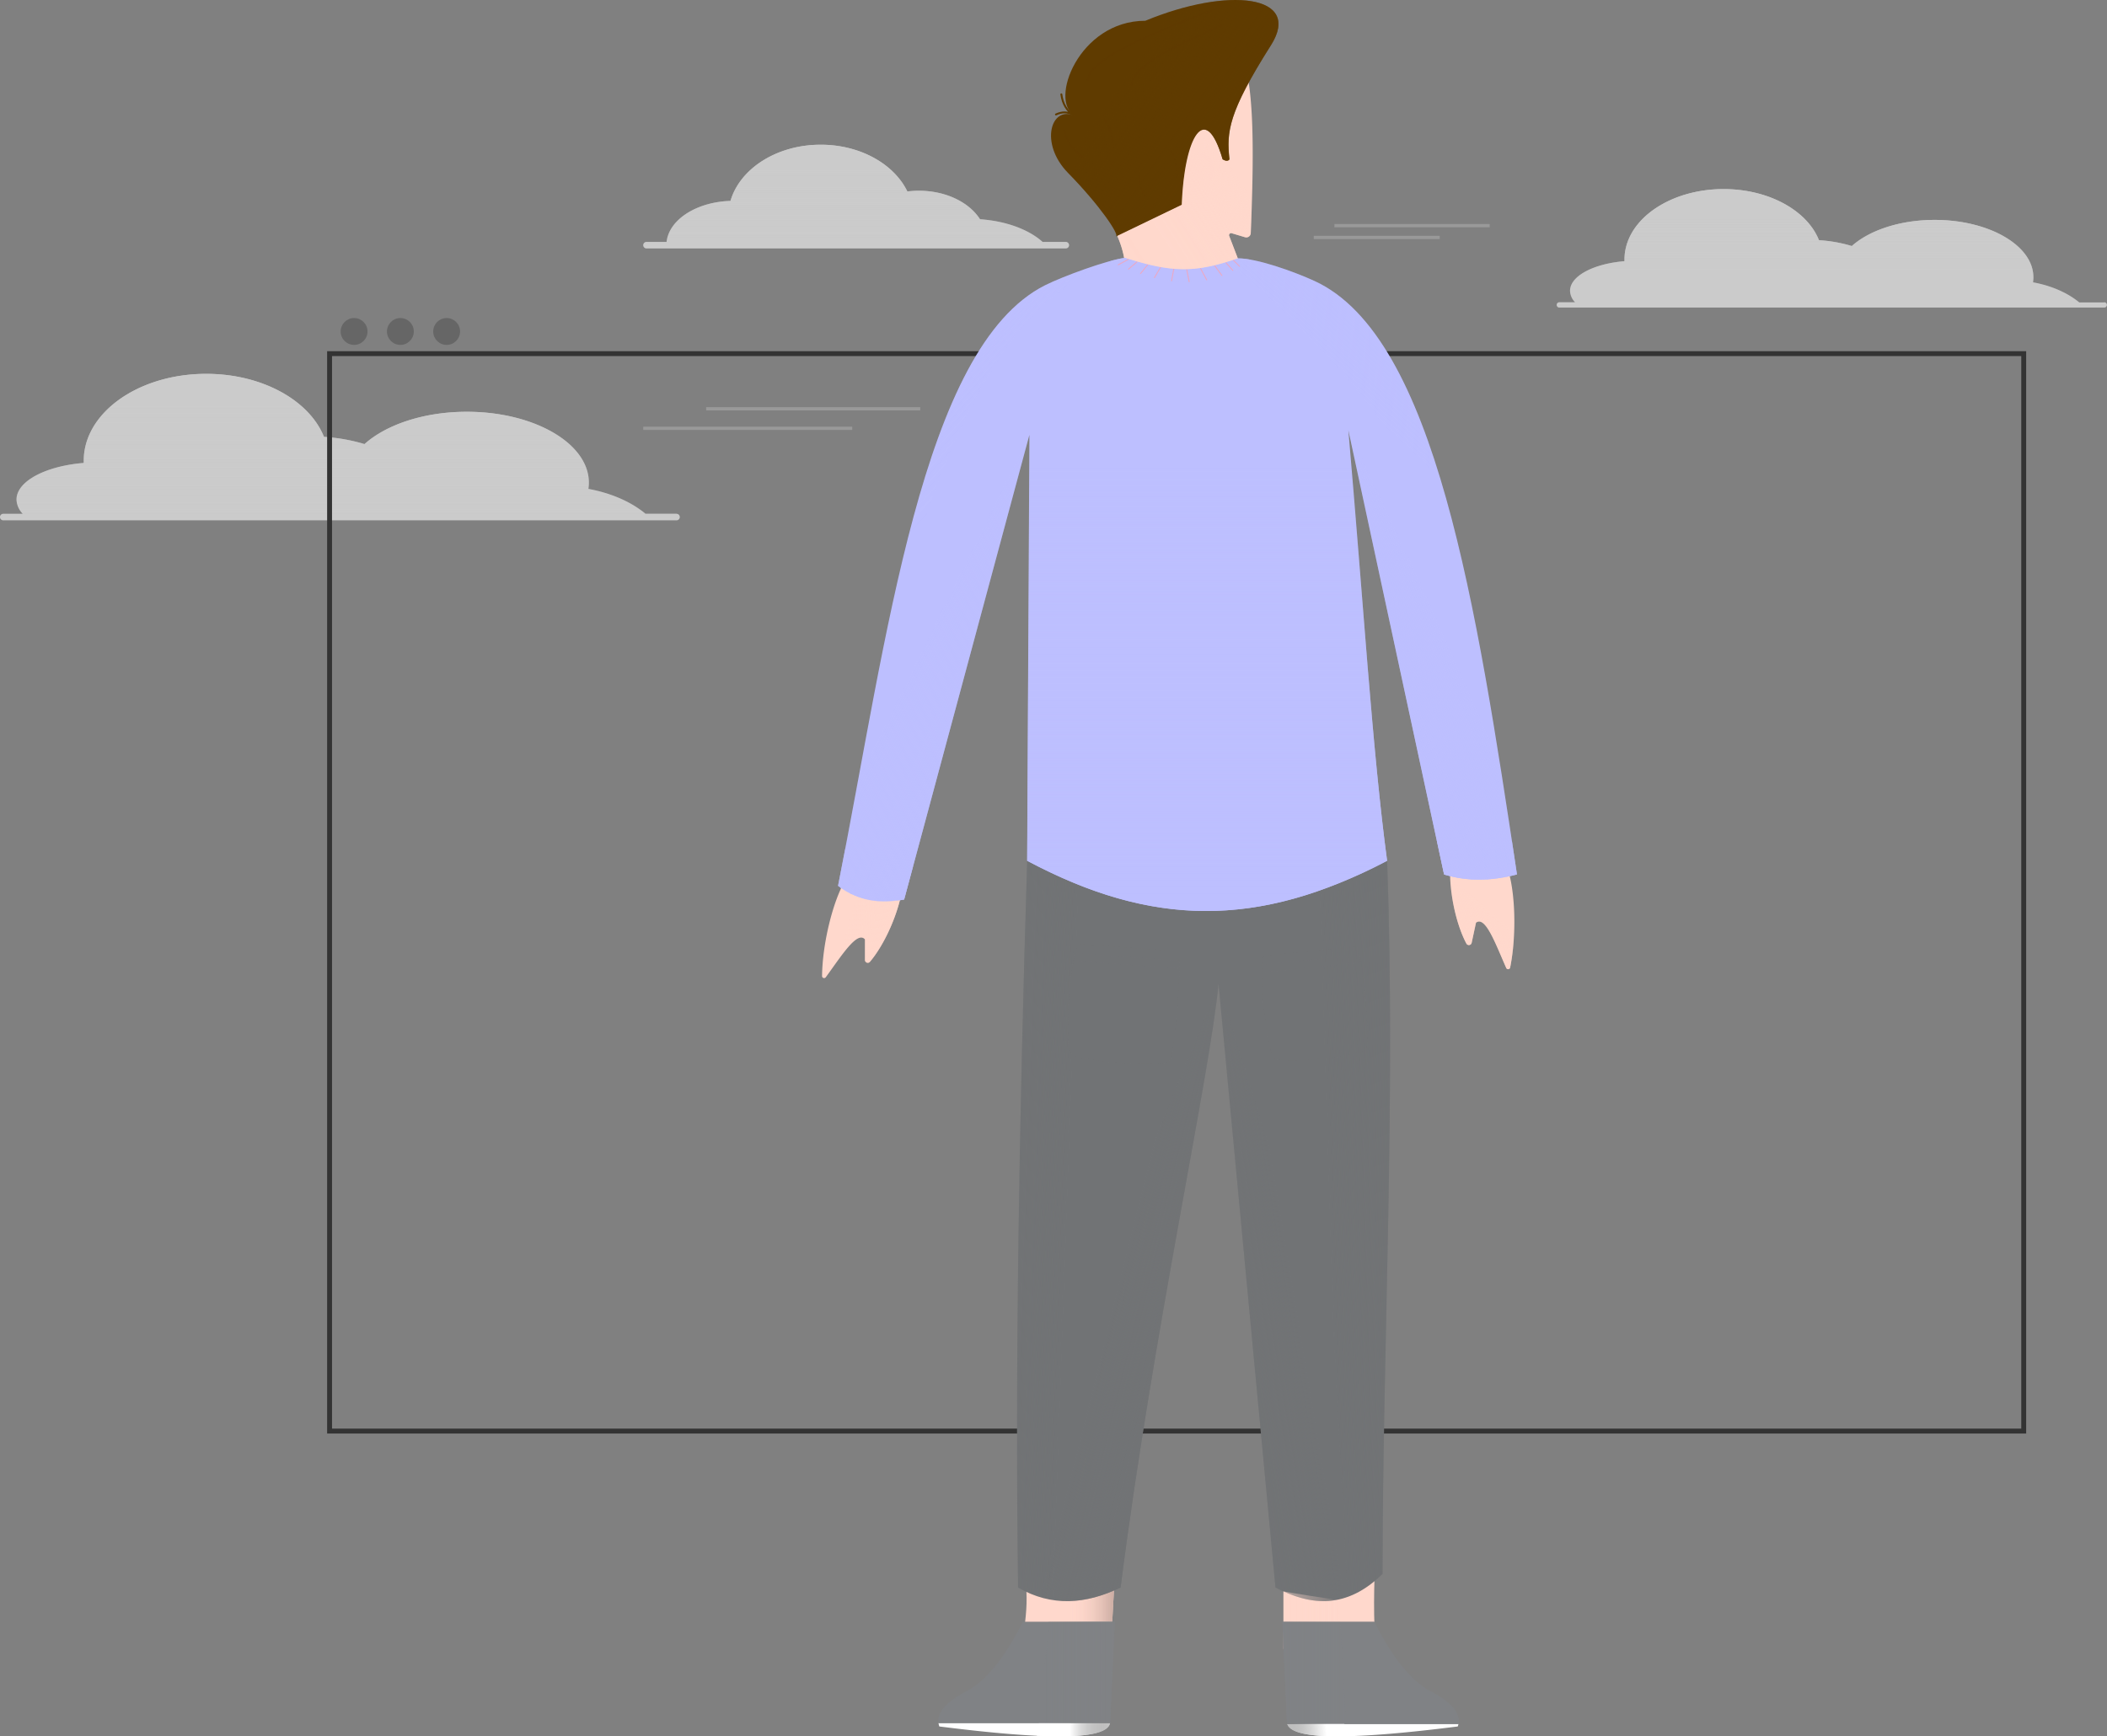 <svg xmlns="http://www.w3.org/2000/svg" xmlns:xlink="http://www.w3.org/1999/xlink" viewBox="0 0 1290.96 1063.97">
  <rect x="0" y="0" width="1290.96" height="1063.97" fill="#808080" stroke="none"/>
  <defs>
    <linearGradient id="web-design-linear-gradient" x1="399.66" y1="261.66" x2="399.66" y2="342.94" gradientUnits="userSpaceOnUse">
      <stop offset="0" stop-color="#cbcbcb"/>
      <stop offset="1" stop-color="#cbcbcb" stop-opacity="0"/>
    </linearGradient>
    <linearGradient id="web-design-linear-gradient-2" x1="1313.82" y1="145.15" x2="1313.82" y2="210.94" xlink:href="#web-design-linear-gradient"/>
    <linearGradient id="web-design-linear-gradient-3" x1="715.98" y1="116.11" x2="715.98" y2="173.67" xlink:href="#web-design-linear-gradient"/>
    <linearGradient id="web-design-linear-gradient-4" x1="961.49" y1="999.28" x2="1011.53" y2="999.28" gradientUnits="userSpaceOnUse">
      <stop offset="0" stop-opacity=".3"/>
      <stop offset="1" stop-color="#ffd8cc" stop-opacity="0"/>
    </linearGradient>
    <linearGradient id="web-design-linear-gradient-5" x1="879.7" y1="999.02" x2="847.44" y2="999.02" gradientUnits="userSpaceOnUse">
      <stop offset="0" stop-color="#ffd8cc"/>
      <stop offset="1" stop-color="#ffd8cc" stop-opacity="0"/>
    </linearGradient>
    <linearGradient id="web-design-linear-gradient-6" x1="879.7" y1="999.02" x2="847.44" y2="999.02" xlink:href="#web-design-linear-gradient-4"/>
    <linearGradient id="web-design-linear-gradient-7" x1="1068.42" y1="765.89" x2="1006.01" y2="767.81" gradientUnits="userSpaceOnUse">
      <stop offset=".01" stop-color="#717375" stop-opacity=".5"/>
      <stop offset=".24" stop-color="#717375" stop-opacity=".45"/>
      <stop offset=".56" stop-color="#717375" stop-opacity=".3"/>
      <stop offset=".92" stop-color="#717375" stop-opacity=".06"/>
      <stop offset="1" stop-color="#717375" stop-opacity="0"/>
    </linearGradient>
    <linearGradient id="web-design-linear-gradient-8" x1="885.25" y1="1074.75" x2="847.03" y2="1074.75" gradientUnits="userSpaceOnUse">
      <stop offset="0" stop-opacity="0"/>
      <stop offset="1" stop-color="#fff"/>
    </linearGradient>
    <linearGradient id="web-design-linear-gradient-9" x1="829.05" y1="450.17" x2="750.95" y2="414.33" gradientUnits="userSpaceOnUse">
      <stop offset="0" stop-color="#bdbfff"/>
      <stop offset="1" stop-color="#bdbfff" stop-opacity="0"/>
    </linearGradient>
    <linearGradient id="web-design-linear-gradient-10" x1="967.19" y1="999.28" x2="1013.29" y2="999.28" xlink:href="#web-design-linear-gradient-5"/>
    <linearGradient id="web-design-linear-gradient-11" x1="968.26" y1="1039.9" x2="1017.98" y2="1039.9" gradientUnits="userSpaceOnUse">
      <stop offset="0" stop-color="#808285"/>
      <stop offset="1" stop-color="#808285" stop-opacity="0"/>
    </linearGradient>
    <linearGradient id="web-design-linear-gradient-12" x1="965" y1="1076.26" x2="1004.27" y2="1074.77" gradientUnits="userSpaceOnUse">
      <stop offset="0" stop-opacity="0"/>
      <stop offset=".04" stop-color="#0b0b0b" stop-opacity=".04"/>
      <stop offset=".4" stop-color="#727272" stop-opacity=".45"/>
      <stop offset=".69" stop-color="#bebebe" stop-opacity=".75"/>
      <stop offset=".9" stop-color="#ededed" stop-opacity=".93"/>
      <stop offset="1" stop-color="#fff"/>
    </linearGradient>
    <linearGradient id="web-design-linear-gradient-13" x1="888.24" y1="1039.61" x2="831.01" y2="1039.61" xlink:href="#web-design-linear-gradient-11"/>
    <linearGradient id="web-design-linear-gradient-14" x1="1012.43" y1="439.76" x2="1078.95" y2="410.29" gradientUnits="userSpaceOnUse">
      <stop offset="0" stop-color="#bdbfff"/>
      <stop offset=".69" stop-color="#bdbfff" stop-opacity=".3"/>
      <stop offset="1" stop-color="#bdbfff" stop-opacity="0"/>
    </linearGradient>
    <linearGradient id="web-design-linear-gradient-15" x1="755.44" y1="766.4" x2="845.06" y2="769.6" gradientUnits="userSpaceOnUse">
      <stop offset=".01" stop-color="#717375" stop-opacity=".5"/>
      <stop offset=".26" stop-color="#717375" stop-opacity=".47"/>
      <stop offset=".53" stop-color="#717375" stop-opacity=".36"/>
      <stop offset=".79" stop-color="#717375" stop-opacity=".19"/>
      <stop offset="1" stop-color="#717375" stop-opacity="0"/>
    </linearGradient>
    <linearGradient id="web-design-linear-gradient-16" x1="956.61" y1="-49.32" x2="956.61" y2="-49.32" gradientUnits="userSpaceOnUse">
      <stop offset=".01" stop-color="#5f3b00"/>
      <stop offset=".18" stop-color="#5f3b00" stop-opacity=".94"/>
      <stop offset=".41" stop-color="#5f3b00" stop-opacity=".75"/>
      <stop offset=".68" stop-color="#5f3b00" stop-opacity=".46"/>
      <stop offset=".97" stop-color="#5f3b00" stop-opacity=".04"/>
      <stop offset="1" stop-color="#5f3b00" stop-opacity="0"/>
    </linearGradient>
    <linearGradient id="web-design-linear-gradient-17" x1="835.42" y1="150.57" x2="835.42" y2="150.57" xlink:href="#web-design-linear-gradient-16"/>
    <linearGradient id="web-design-linear-gradient-18" x1="970.35" y1="122.81" x2="881.36" y2="60.72" gradientUnits="userSpaceOnUse">
      <stop offset=".01" stop-color="#5f3b00"/>
      <stop offset=".23" stop-color="#5f3b00" stop-opacity=".96"/>
      <stop offset=".43" stop-color="#5f3b00" stop-opacity=".85"/>
      <stop offset=".62" stop-color="#5f3b00" stop-opacity=".65"/>
      <stop offset=".81" stop-color="#5f3b00" stop-opacity=".37"/>
      <stop offset=".99" stop-color="#5f3b00" stop-opacity=".02"/>
      <stop offset="1" stop-color="#5f3b00" stop-opacity="0"/>
    </linearGradient>
    <linearGradient id="web-design-linear-gradient-19" x1="875.81" y1="174.17" x2="951.35" y2="125.73" gradientUnits="userSpaceOnUse">
      <stop offset=".01" stop-color="#ffd8cc"/>
      <stop offset=".38" stop-color="#ffd8cc" stop-opacity=".99"/>
      <stop offset=".51" stop-color="#ffd8cc" stop-opacity=".97"/>
      <stop offset=".61" stop-color="#ffd8cc" stop-opacity=".92"/>
      <stop offset=".68" stop-color="#ffd8cc" stop-opacity=".85"/>
      <stop offset=".75" stop-color="#ffd8cc" stop-opacity=".77"/>
      <stop offset=".81" stop-color="#ffd8cc" stop-opacity=".66"/>
      <stop offset=".86" stop-color="#ffd8cc" stop-opacity=".53"/>
      <stop offset=".91" stop-color="#ffd8cc" stop-opacity=".39"/>
      <stop offset=".95" stop-color="#ffd8cc" stop-opacity=".22"/>
      <stop offset=".99" stop-color="#ffd8cc" stop-opacity=".04"/>
      <stop offset="1" stop-color="#ffd8cc" stop-opacity="0"/>
    </linearGradient>
    <linearGradient id="web-design-linear-gradient-20" x1="706.8" y1="575.46" x2="706.8" y2="575.46" gradientUnits="userSpaceOnUse">
      <stop offset="0" stop-color="#bdbfff"/>
      <stop offset=".24" stop-color="#bdbfff" stop-opacity=".71"/>
      <stop offset=".51" stop-color="#bdbfff" stop-opacity=".41"/>
      <stop offset=".74" stop-color="#bdbfff" stop-opacity=".19"/>
      <stop offset=".91" stop-color="#bdbfff" stop-opacity=".05"/>
      <stop offset="1" stop-color="#bdbfff" stop-opacity="0"/>
    </linearGradient>
    <linearGradient id="web-design-linear-gradient-21" x1="900.55" y1="172.83" x2="900.55" y2="172.83" xlink:href="#web-design-linear-gradient-20"/>
    <linearGradient id="web-design-linear-gradient-22" x1="699.44" y1="247.44" x2="774.34" y2="315.29" gradientUnits="userSpaceOnUse">
      <stop offset="0" stop-color="#bdbfff" stop-opacity=".9"/>
      <stop offset=".01" stop-color="#bdbfff" stop-opacity=".88"/>
      <stop offset=".17" stop-color="#bdbfff" stop-opacity=".65"/>
      <stop offset=".32" stop-color="#bdbfff" stop-opacity=".45"/>
      <stop offset=".47" stop-color="#bdbfff" stop-opacity=".29"/>
      <stop offset=".61" stop-color="#bdbfff" stop-opacity=".16"/>
      <stop offset=".75" stop-color="#bdbfff" stop-opacity=".07"/>
      <stop offset=".89" stop-color="#bdbfff" stop-opacity=".02"/>
      <stop offset="1" stop-color="#bdbfff" stop-opacity="0"/>
    </linearGradient>
    <linearGradient id="web-design-linear-gradient-23" x1="921.36" y1="815.13" x2="876.09" y2="803.85" gradientUnits="userSpaceOnUse">
      <stop offset=".01" stop-color="#717375"/>
      <stop offset=".44" stop-color="#717375" stop-opacity=".51"/>
      <stop offset=".81" stop-color="#717375" stop-opacity=".14"/>
      <stop offset="1" stop-color="#717375" stop-opacity="0"/>
    </linearGradient>
    <linearGradient id="web-design-linear-gradient-24" x1="945.85" y1="811.18" x2="983.9" y2="804.84" xlink:href="#web-design-linear-gradient-7"/>
    <linearGradient id="web-design-linear-gradient-25" x1="745.65" y1="598.05" x2="709.37" y2="587.38" gradientUnits="userSpaceOnUse">
      <stop offset=".01" stop-color="#ffd8cc" stop-opacity=".8"/>
      <stop offset=".11" stop-color="#ffd8cc" stop-opacity=".78"/>
      <stop offset=".26" stop-color="#ffd8cc" stop-opacity=".71"/>
      <stop offset=".42" stop-color="#ffd8cc" stop-opacity=".6"/>
      <stop offset=".6" stop-color="#ffd8cc" stop-opacity=".44"/>
      <stop offset=".8" stop-color="#ffd8cc" stop-opacity=".24"/>
      <stop offset="1" stop-color="#ffd8cc" stop-opacity="0"/>
      <stop offset="1" stop-color="#ffd8cc" stop-opacity="0"/>
    </linearGradient>
    <linearGradient id="web-design-linear-gradient-26" x1="1074.17" y1="608.84" x2="1104.26" y2="572.67" gradientUnits="userSpaceOnUse">
      <stop offset=".01" stop-color="#ffd8cc" stop-opacity=".8"/>
      <stop offset=".16" stop-color="#ffd8cc" stop-opacity=".79"/>
      <stop offset=".31" stop-color="#ffd8cc" stop-opacity=".74"/>
      <stop offset=".44" stop-color="#ffd8cc" stop-opacity=".67"/>
      <stop offset=".57" stop-color="#ffd8cc" stop-opacity=".57"/>
      <stop offset=".7" stop-color="#ffd8cc" stop-opacity=".44"/>
      <stop offset=".82" stop-color="#ffd8cc" stop-opacity=".28"/>
      <stop offset=".94" stop-color="#ffd8cc" stop-opacity=".1"/>
      <stop offset="1" stop-color="#ffd8cc" stop-opacity="0"/>
    </linearGradient>
    <linearGradient id="web-design-linear-gradient-27" x1="1109.79" y1="171.09" x2="1024.65" y2="261.99" xlink:href="#web-design-linear-gradient-14"/>
    <linearGradient id="web-design-linear-gradient-28" x1="931.04" y1="564.76" x2="931.04" y2="301.59" xlink:href="#web-design-linear-gradient-14"/>
    <style>
      .cls-2{fill:#cbcbcb}.cls-16,.cls-21,.cls-22,.cls-24,.cls-25,.cls-26{mix-blend-mode:multiply}.cls-22,.cls-24,.cls-25,.cls-26,.cls-46,.cls-5{fill:none}.cls-5{stroke:#999;stroke-linejoin:round;stroke-width:2px}.cls-25,.cls-26,.cls-46{stroke-linecap:round}.cls-22,.cls-24,.cls-25,.cls-26,.cls-46{stroke-miterlimit:10}.cls-8{fill:#666}.cls-10{fill:#ffd8cc}.cls-21{fill:#717375}.cls-16{fill:#bdbfff;opacity:.6}.cls-17{fill:#fff}.cls-18{fill:#808285}.cls-21{opacity:.1}.cls-22{stroke:#717375;stroke-width:4.66px;opacity:.3}.cls-24,.cls-46{stroke:#5f3b00;stroke-width:1.16px}.cls-24{opacity:.59}.cls-25,.cls-26{stroke:#ff9faa;stroke-width:.58px;opacity:.7}.cls-26{stroke:#bdbfff;stroke-width:.87px}
    </style>
  </defs>
  <g style="isolation:isolate">
    <g id="web-design-squiggles-dodads">
      <path class="cls-2" d="M605.91 329.65h-19c-8-6.64-19-11.75-31.63-14.54-1.11-.25-2.23-.47-3.36-.68a26 26 0 00.29-3.85c0-24-33.47-43.41-74.75-43.41-26.3 0-49.42 7.88-62.74 19.81-.75-.23-1.5-.46-2.27-.67a110.79 110.79 0 00-19.45-3.52c-1-.1-2-.18-3.08-.25a44.58 44.58 0 00-4.63-8.61c-12.15-17.78-37.83-30-67.54-30-36.88 0-67.54 18.88-73.86 43.76a38.44 38.44 0 00-1.19 9.52v1.32l-2.35.22c-22.26 2.33-38.83 11.4-38.83 22.22a13 13 0 003.82 8.72h-11.93a2 2 0 100 4h412.5a2 2 0 000-4zM1480.75 200.17h-15.38c-6.48-5.36-15.34-9.5-25.6-11.76-.9-.2-1.81-.38-2.72-.55a21.62 21.62 0 00.23-3.12c0-19.4-27.08-35.13-60.5-35.13-21.28 0-40 6.38-50.78 16-.6-.19-1.22-.37-1.84-.54a88.29 88.29 0 00-15.77-2.85c-.83-.08-1.65-.14-2.49-.2a36.54 36.54 0 00-3.75-7c-9.84-14.39-30.62-24.3-54.67-24.3-29.84 0-54.66 15.28-59.78 35.42a31.42 31.42 0 00-1 7.7v1.07l-1.9.17c-18 1.89-31.43 9.23-31.43 18a10.49 10.49 0 003.09 7h-9.65a1.62 1.62 0 000 3.24h333.87a1.62 1.62 0 000-3.24zM844.43 163.09h-14.22c-8.29-7.49-22.18-12.77-38.33-13.9-6.57-10.31-20.85-17.46-37.41-17.46a53.37 53.37 0 00-7.1.46c-8.11-16.75-28.82-28.66-53.09-28.66-27 0-49.55 14.71-55.32 34.43-20.86.65-37.64 11.5-39.15 25.13h-12.29a2 2 0 000 4h256.91a2 2 0 000-4z" transform="translate(-191.41 -14.86)"/>
      <g id="web-design-clouds">
        <path d="M605.91 329.65h-19c-8-6.64-19-11.75-31.63-14.54-1.11-.25-2.23-.47-3.36-.68a26 26 0 00.29-3.85c0-24-33.47-43.41-74.75-43.41-26.3 0-49.42 7.88-62.74 19.81-.75-.23-1.5-.46-2.27-.67a110.79 110.79 0 00-19.45-3.52c-1-.1-2-.18-3.08-.25a44.58 44.58 0 00-4.63-8.61c-12.15-17.78-37.83-30-67.54-30-36.88 0-67.54 18.88-73.86 43.76a38.44 38.44 0 00-1.19 9.52v1.32l-2.35.22c-22.26 2.33-38.83 11.4-38.83 22.22a13 13 0 003.82 8.72h-11.93a2 2 0 100 4h412.5a2 2 0 000-4z" transform="translate(-191.41 -14.86)" style="mix-blend-mode:multiply" fill="url(#web-design-linear-gradient)" opacity=".85"/>
        <path d="M1480.75 200.17h-15.38c-6.48-5.36-15.34-9.5-25.6-11.76-.9-.2-1.81-.38-2.72-.55a21.62 21.62 0 00.23-3.12c0-19.4-27.08-35.13-60.5-35.13-21.28 0-40 6.38-50.78 16-.6-.19-1.22-.37-1.84-.54a88.29 88.29 0 00-15.77-2.85c-.83-.08-1.65-.14-2.49-.2a36.54 36.54 0 00-3.75-7c-9.84-14.39-30.62-24.3-54.67-24.3-29.84 0-54.66 15.28-59.78 35.42a31.42 31.42 0 00-1 7.7v1.07l-1.9.17c-18 1.89-31.43 9.23-31.43 18a10.49 10.49 0 003.09 7h-9.65a1.62 1.62 0 000 3.24h333.87a1.62 1.62 0 000-3.24z" transform="translate(-191.41 -14.86)" style="mix-blend-mode:multiply" fill="url(#web-design-linear-gradient-2)" opacity=".85"/>
        <path class="cls-5" d="M522.18 262.45H394.12M563.85 250.47H432.66M882.11 145.49h-77.17M817.59 138.27h95.14"/>
        <path d="M844.43 163.09h-14.22c-8.29-7.49-22.18-12.77-38.33-13.9-6.57-10.31-20.85-17.46-37.41-17.46a53.37 53.37 0 00-7.1.46c-8.11-16.75-28.82-28.66-53.09-28.66-27 0-49.55 14.71-55.32 34.43-20.86.65-37.64 11.5-39.15 25.13h-12.29a2 2 0 000 4h256.91a2 2 0 000-4z" transform="translate(-191.41 -14.86)" style="mix-blend-mode:multiply" fill="url(#web-design-linear-gradient-3)" opacity=".85"/>
      </g>
      <path stroke-miterlimit="10" stroke-linecap="round" stroke="#333" stroke-width="3" fill="none" d="M201.93 216.69h1038v660.23h-1038z"/>
      <circle class="cls-8" cx="216.95" cy="203.11" r="8.23"/>
      <circle class="cls-8" cx="245.31" cy="203.11" r="8.23"/>
      <circle class="cls-8" cx="273.66" cy="203.11" r="8.23"/>
    </g>
    <g id="web-design-guy">
      <path d="M1011.87 1008.55H977.8V990c.52.25 32 5.34 33.28 5.06z" transform="translate(-191.41 -14.86)" style="mix-blend-mode:multiply" fill="url(#web-design-linear-gradient-4)"/>
      <path id="right_ankle" data-name="right ankle" class="cls-10" d="M977.8 980.64v44.66h56.54c-1.45-18-1.3-38.18 0-60z" transform="translate(-191.41 -14.86)"/>
      <path id="left_ankle" data-name="left ankle" class="cls-10" d="M874.45 979.94l-3.45 62.12-57.88-2.3c5.69-21.38 9.38-42 6-59.82z" transform="translate(-191.41 -14.86)"/>
      <path d="M873.92 989.49l-1 19.06h-30.33l.76-12.6c.6 0 29.44-6 30.51-6.44z" transform="translate(-191.41 -14.86)" style="mix-blend-mode:multiply" fill="url(#web-design-linear-gradient-5)"/>
      <path d="M873.92 989.49l-1 19.06h-30.33l.76-12.6c.6 0 29.44-6 30.51-6.44z" transform="translate(-191.41 -14.86)" style="mix-blend-mode:multiply" fill="url(#web-design-linear-gradient-6)"/>
      <path id="head" class="cls-10" d="M957.56 193.34l-13-33.93a1.25 1.25 0 011.52-1.64l8.18 2.46a2.73 2.73 0 003.5-2.5c3.24-78 .2-111.94-14.11-119.34-75.74-39.18-107 69-89.34 87.94 25.85 30.35 31.57 54.34 22.34 67z" transform="translate(-191.41 -14.86)"/>
      <path id="right_hand" data-name="right hand" class="cls-10" d="M1115 546.56c5 14.84 5.64 41.75 1.68 61.12a1.26 1.26 0 01-2.39.33c-6.65-15-12.79-32.15-18.53-27.76l-2.66 12.25a1.73 1.73 0 01-3.21.59c-6.43-12-11.32-33.46-9.73-50.93z" transform="translate(-191.41 -14.86)"/>
      <path id="left_hand" data-name="left hand" class="cls-10" d="M709.7 553.48c-8.05 13.44-14.37 39.61-14.61 59.38a1.26 1.26 0 002.28.82c9.67-13.24 19.32-28.7 24-23.19V603a1.73 1.73 0 003 1.26c8.82-10.34 18.15-30.3 20.3-47.71z" transform="translate(-191.41 -14.86)"/>
      <path id="pants" d="M938 617.7l34.89 369.91c21.88 11.56 43.75 13.17 65.61-8.37.1-140.28 8.15-289.54 2.79-436.92H820.76c-5 160-7.42 310.62-5.58 445.29 20.61 12 41.59 10.29 62.81 0C898 830.53 933 672.57 938 617.7z" transform="translate(-191.41 -14.86)" fill="#717375"/>
      <path d="M1043.13 647.78c.14 106.59-4.05 212.82-4.55 314.6v16.86c-1.67 1.65-3.35 3.15-5 4.54-1.06.88-2.13 1.7-3.19 2.47a57.22 57.22 0 01-7.53 4.66l-1 .49-1 .46c-.66.3-1.3.57-2 .84s-1.16.46-1.73.66l-1.24-23.09-3.35-62.68L993 542.32h48.31c1.28 35.09 1.79 70.3 1.82 105.46z" transform="translate(-191.41 -14.86)" style="mix-blend-mode:multiply" fill="url(#web-design-linear-gradient-7)"/>
      <path id="shirt" d="M880.78 172.83c28.41 9 42.54 9.48 69 .35 11.59-.12 34.23 8 47.14 13.91 74.1 34.16 99.24 199.41 123.93 363.6-15.48 4.07-30.42 4.43-44.67 0l-58.63-272.2c9 103.37 14.73 196.91 23.73 263.83-79.32 41.53-144.42 40.51-220.55 0l1.4-261-76.75 284.73c-14 2.73-27.63 1.19-40.48-8.38 30-151.57 51.25-329.86 126.78-368 11.32-5.67 38.42-15.52 49.1-16.84z" transform="translate(-191.41 -14.86)" fill="#bdbfff"/>
      <path class="cls-16" d="M750.82 545.83l-5.44 20.22c-.87.16-1.73.32-2.6.46-12.42 1.94-24.51.32-36-7.5-.65-.42-1.27-.86-1.9-1.34q2.22-11.17 4.35-22.51z" transform="translate(-191.41 -14.86)"/>
      <path class="cls-17" d="M1085 1071.24a10.89 10.89 0 01-.42 1.53c-59.91 7.56-101.12 9.1-104.47-1.53z" transform="translate(-191.41 -14.86)"/>
      <path class="cls-18" d="M1085 1071.24H980.12a4.4 4.4 0 01-.23-1.27l-2.79-61.42h56.36c11.64 23.34 23.57 37.37 35.77 43.28 12.48 6.85 17.02 13.29 15.77 19.41z" transform="translate(-191.41 -14.86)"/>
      <path class="cls-17" d="M871.56 1070.67c-2.07 11.25-43.65 9.8-104.61 2.1a9.48 9.48 0 01-.52-2.1z" transform="translate(-191.41 -14.86)"/>
      <path d="M871.56 1070.67c-1.29 7-17.88 9.09-44.92 7.79l1.2-7.79z" transform="translate(-191.41 -14.86)" fill="url(#web-design-linear-gradient-8)"/>
      <path class="cls-18" d="M874.43 1008.55l-2.79 61.45a5.16 5.16 0 01-.08.7H766.43c-.87-5.94 3.78-12.2 15.87-18.84 12.19-5.91 24.14-19.94 35.78-43.28z" transform="translate(-191.41 -14.86)"/>
      <path id="hair" d="M875.1 159.83l40.38-19.49c1.56-41.79 14.47-64.1 25-27.84 1.87 1.08 3.32 1.21 4.18 0-1.8-16.86-.82-28.45 25.41-69.92 19.61-31-26.26-36-76.92-15-40.78 0-59.4 49.51-43.13 58.27-14.67-6.68-22 16.81-4.2 35 19.49 19.88 31.82 38.15 29.28 38.98z" transform="translate(-191.41 -14.86)" fill="#5f3b00"/>
      <path class="cls-21" d="M907.71 664.51c-.37 5.14-60.24.76-59.86-4.38-5.15-.38-.26-67.2 4.89-66.83l59.86 4.39c3.72.31-1.17 67.09-4.89 66.82z" transform="translate(-191.41 -14.86)"/>
      <path class="cls-22" d="M722.5 591.06l-64.41-4.62"/>
      <path d="M736.31 94.85q9.06 3.32 5.12 14.94" style="mix-blend-mode:multiply" stroke="#ffd8cc" stroke-width="2.33" opacity=".65" stroke-miterlimit="10" stroke-linecap="round" fill="none"/>
      <path class="cls-24" d="M857.72 64.72c.5-14.89 42.86-30 79.39-45M884.64 67.72c1.07-14.25 30.31-25.89 56.5-37.81M855.38 111.62a27.19 27.19 0 01-12-17.59M872.88 102.82c.21-5.86-2.13-10.79-5.13-15.47M889.52 122.62q-.21 9.81 4.69 12.8M907.44 106c3 2.12 5 7.82 5.45 18.67" transform="translate(-191.41 -14.86)"/>
      <path class="cls-16" d="M956.61 173.78a58.91 58.91 0 01-5.09 3.87c-19.21 13-43 12.95-70.79 1.29q-4.46-1.86-9.06-4.13a71.84 71.84 0 018.49-1.88l.62-.1c28.41 9 42.54 9.48 69 .35a39.58 39.58 0 016.83.6zM1120.88 550.69c-1.46.39-2.93.74-4.39 1-12.6 2.76-24.82 2.94-36.58 0-1.24-.29-2.47-.64-3.7-1l-4.52-21a97.31 97.31 0 0046.11.53c1.03 6.83 2.06 13.66 3.08 20.47z" transform="translate(-191.41 -14.86)"/>
      <path class="cls-25" d="M691.29 158.94l-6.15 3.32M696.59 160.49l-5.19 4.45M703.18 162.26l-4.4 5.39M710.97 163.97l-3.65 6.17M719.13 164.94l-1.31 7.17M727.15 165.34l1.46 7.34M735.64 164.63l3.71 6.88M744.29 162.85l4.36 5.96M751.2 161l4.14 4.7M755.72 159.5l3.75 3.72"/>
      <path class="cls-26" d="M921.12 516.43l3.96 20.09M915.42 517.31l3.54 20.33M908.17 517.86l3.09 20.6M899.5 517.86l2.24 20.6M892.22 517.31l1.78 20.33M884.09 515.74l1.7 20.04M556.26 530.06l-6.06 21.39M549.25 528.28l-5.84 23.73M543.41 526.79l-5.77 25.04M535.46 524.78l-6.98 25.32M528.09 522.91l-6.77 24.44M520.42 520.96l-5.03 22.92"/>
      <path d="M822.16 281.28l-71.34 264.55-5.44 20.22c-.78.15-1.55.29-2.33.42h-.27c-1.62.25-3.22.44-4.83.57-.69.06-1.41.1-2.1.13a50 50 0 01-10.81-.69s-1.16-.21-1.72-.33-2.83-.7-3.36-.87-2.78-.92-3.34-1.13-1-.4-1.55-.63-1.29-.57-2-.89c-1-.48-2-1-3-1.58s-2.22-1.32-3.32-2.08l-.23-.15c-.56-.38-1.11-.77-1.67-1.19q.71-3.55 1.39-7.12c.41-2.06.81-4.13 1.22-6.21.58-3 1.17-6.11 1.74-9.18 2.64-13.84 5.24-27.81 7.82-41.81z" transform="translate(-191.41 -14.86)" style="mix-blend-mode:multiply" fill="url(#web-design-linear-gradient-9)"/>
      <path d="M1011.87 1008.55H977.8V990c.52.25 32 5.34 33.28 5.06z" transform="translate(-191.41 -14.86)" style="mix-blend-mode:multiply" fill="url(#web-design-linear-gradient-10)"/>
      <path d="M1016 1071.24h-35.88a4.4 4.4 0 01-.23-1.27l-2-44.67-.07-1.39v-15.36h34.84l.91 16.75z" transform="translate(-191.41 -14.86)" style="mix-blend-mode:multiply" fill="url(#web-design-linear-gradient-11)"/>
      <path d="M1015.53 1078.78c-20.81.38-33.61-1.81-35.41-7.54h35z" transform="translate(-191.41 -14.86)" style="mix-blend-mode:multiply" fill="url(#web-design-linear-gradient-12)"/>
      <path d="M874.43 1008.55l-2.79 61.45a5.16 5.16 0 01-.08.7h-44.5l3.72-30.21 3.92-31.91z" transform="translate(-191.41 -14.86)" style="mix-blend-mode:multiply" fill="url(#web-design-linear-gradient-13)"/>
      <path d="M1120.88 550.69c-.82.23-1.63.42-2.45.62-.63.15-1.27.29-1.9.42h-.1c-.78.17-1.55.34-2.33.48-2.15.42-4.3.77-6.42 1l-1 .12-1 .1c-.64.07-1.3.13-1.94.17a4.82 4.82 0 01-.65 0c-.87.07-1.72.11-2.57.14s-1.9 0-2.85 0h-3.35c-.66 0-1.31-.06-2-.11h-.32c-.61 0-1.23-.1-1.84-.17-.41 0-.83-.09-1.23-.13l-.78-.1-1.66-.23c-1.48-.23-2.93-.49-4.4-.81l-2.18-.52c-.46-.11-.92-.22-1.38-.35-.77-.21-1.55-.43-2.32-.67l-4.52-21-54.11-251.22 90.93 192.1c3.2 19.66 6.26 39.62 9.29 59.65 1.03 6.87 2.06 13.7 3.08 20.51z" transform="translate(-191.41 -14.86)" style="mix-blend-mode:multiply" fill="url(#web-design-linear-gradient-14)"/>
      <path d="M849.5 601.29c-3.57 17.66-5.67 58.55-1.65 58.84-.09 1.4 4.26 2.74 10.68 3.85l-11.12 255.67-2.63 60.29-.69 15.88a6.55 6.55 0 01-.74.13h-.13c-.54 0-1.07 0-1.61-.09-.74 0-1.49-.09-2.23-.18s-1.17-.12-1.76-.21-1.2-.16-1.81-.26h-.07c-.63-.09-1.24-.22-1.87-.34l-1.69-.37-.52-.12c-.51-.13-1-.25-1.55-.41s-1.25-.35-1.87-.54l-1.76-.57-2-.73c-.62-.24-1.22-.49-1.82-.74l-1.3-.57c-.35-.14-.68-.31-1-.46h-.05c-1.72-.81-3.42-1.7-5.12-2.7-1.83-134.67.61-285.29 5.58-445.29A301.56 301.56 0 00863 561.06L861.58 594l-8.84-.64c-1.13-.13-2.23 2.99-3.24 7.93z" transform="translate(-191.41 -14.86)" style="mix-blend-mode:multiply" fill="url(#web-design-linear-gradient-15)"/>
      <path class="cls-21" d="M1028.27 657.43c.46 4.8-55.47 10.23-55.93 5.43-4.81.47-10.88-62-6.07-62.43l55.93-5.43c3.47-.34 9.53 62.09 6.07 62.43z" transform="translate(-191.41 -14.86)"/>
      <path class="cls-22" d="M833.3 587.52l-60.16 5.94"/>
      <path d="M914.5 20.16a189.09 189.09 0 00-20 6.91q-2.65 4.24-5.3 8.57c-1.16 1.91-2.32 3.82-3.48 5.75C872.14 63.93 859.27 87.22 850 107c-.17.36-.35.72-.51 1.09-.05 6.07.83 11.26 2.65 15a12.54 12.54 0 002.16 3.24c10.36 12.16 17.48 23.29 21.71 33.09l39.5-19.07c1.58-41.8 14.48-64.1 25.06-27.85 1.87 1.07 3.32 1.21 4.17 0-1.41-13.21-1.1-23.2 11.74-46.89 3.53-6.52 8-14.08 13.68-23C986.93 16 955.65 8.54 914.5 20.16zm-6 9.9c1.15-.09 2.32-.13 3.51-.14q-2.31.93-4.57 1.88z" transform="translate(-191.41 -14.86)" style="mix-blend-mode:multiply" fill="url(#web-design-linear-gradient-18)" opacity=".75"/>
      <path d="M958.33 141q-.26 7.83-.6 16.36v.37a2.73 2.73 0 01-3.5 2.5l-8.23-2.46a1.25 1.25 0 00-1.52 1.65l5.29 13.76c-26.48 9.13-40.61 8.7-69-.35l-.62.1a60.65 60.65 0 00-4.18-13.5l39.5-19.07c1.58-41.8 14.48-64.1 25.06-27.85 1.87 1.07 3.32 1.21 4.17 0a76.51 76.51 0 01-.54-10.61z" transform="translate(-191.41 -14.86)" style="mix-blend-mode:multiply" fill="url(#web-design-linear-gradient-19)" opacity=".75"/>
      <path d="M874.6 176.21c-73.86 20.64-122 134.93-153.58 309.15l-3.95 8c24.78-134.1 49.58-270.83 114.61-303.64 8.85-4.46 27.24-11.4 40-14.88.98.46 1.96.92 2.92 1.37z" transform="translate(-191.41 -14.86)" style="mix-blend-mode:multiply" fill="url(#web-design-linear-gradient-22)" opacity=".85"/>
      <path d="M938 617.7c-5.06 54.87-40 212.83-60 369.91-11.63 5.64-23.18 8.7-34.64 8.34l-2-.1c-.61 0-8.65-1.24-9.21-1.37l-.52-.12c-.51-.13-11-3.87-11.31-4 0 0-4.73-2.46-5.17-2.73q-.45-33.29-.56-67.88l36.7-89.8z" transform="translate(-191.41 -14.86)" style="mix-blend-mode:multiply" fill="url(#web-design-linear-gradient-23)" opacity=".8"/>
      <path d="M1038.73 940.64v3.65q-.08 7.59-.11 15.14v19.86c-1.67 1.65-3.35 3.15-5 4.54q-.8.65-1.59 1.26c-.53.42-1.06.81-1.59 1.2l-.24.17c-.55.4-1.11.78-1.65 1.16a.3.3 0 00-.1.07l-1.78 1.14c-1.26.77-2.52 1.48-3.76 2.12l-1 .49-1 .46-.44.2-1.52.64c-.29.13-.57.24-.86.35l-.87.31c-13.22 4.67-26.31 2.6-39.42-3.4-1.63-.74-3.25-1.54-4.89-2.41L938 617.7l71.24 228.47z" transform="translate(-191.41 -14.86)" style="mix-blend-mode:multiply" fill="url(#web-design-linear-gradient-24)" opacity=".8"/>
      <path d="M742.78 566.51c-3.72 14.59-11.23 29.35-18.41 37.77a1.72 1.72 0 01-3-1.25v-12.54c-4.68-5.51-14.31 10-24 23.19a1.26 1.26 0 01-2.27-.83c0-3.49.26-7.17.67-11l19.83-38.1 1 .4c.56.22 1.11.42 1.67.6s1.11.38 1.67.53.95.29 1.42.41h.19a.37.37 0 00.15 0c.53.15 1.07.28 1.6.38s1 .21 1.46.29h.21a38.29 38.29 0 003.81.52h.43a53.22 53.22 0 006.57.13c.69 0 1.41-.07 2.1-.13s1.34-.11 2-.2h.49c.86.05 1.63-.05 2.41-.17z" transform="translate(-191.41 -14.86)" style="mix-blend-mode:multiply" fill="url(#web-design-linear-gradient-25)"/>
      <path d="M1118.87 591.19a125.94 125.94 0 01-2.18 16.5 1.25 1.25 0 01-2.38.32c-6.65-15-12.79-32.15-18.54-27.75l-2.65 12.24a1.73 1.73 0 01-3.21.59c-5.29-9.86-9.55-26.16-10-41.38.73.2 1.45.36 2.18.52 1.47.32 2.92.58 4.4.81.4.07.79.12 1.2.16a3.4 3.4 0 00.46.07l.78.1h.15l.46.05.62.06c.57.07 1.14.11 1.72.15a.25.25 0 00.12 0h.64l1.19.07h.46a1.06 1.06 0 01.25 0h6.59a7.14 7.14 0 00.8 0l1-.06h.52z" transform="translate(-191.41 -14.86)" style="mix-blend-mode:multiply" fill="url(#web-design-linear-gradient-26)"/>
      <path d="M1089.13 367C1063.54 302.76 1021 238.83 943 175.41q3.3-1 6.85-2.23c11.59-.13 34.23 8 47.14 13.9 45.33 20.92 72.34 90.99 92.14 179.92z" transform="translate(-191.41 -14.86)" style="mix-blend-mode:multiply" opacity=".9" fill="url(#web-design-linear-gradient-27)"/>
      <path class="cls-46" d="M848.45 85c-2.83-1.56-6.08-1.85-10.05 0M849.4 85.67q-6.54-4.28-7.7-13" transform="translate(-191.41 -14.86)"/>
      <path d="M1041.31 542.32a306.16 306.16 0 01-47.23 20.2c-45.15 14.67-87 13.94-131.07-1.46l-2.59-.92c-.63-.22-1.26-.46-1.9-.7-6.3-2.31-12.63-5-19-7.87-.88-.4-1.77-.81-2.65-1.23q-8-3.71-16.07-8l.5-94.9.9-166.14 195.42-2.79c8.93 103.35 14.69 196.9 23.69 263.81z" transform="translate(-191.41 -14.86)" style="mix-blend-mode:multiply" fill="url(#web-design-linear-gradient-28)"/>
    </g>
  </g>
</svg>
